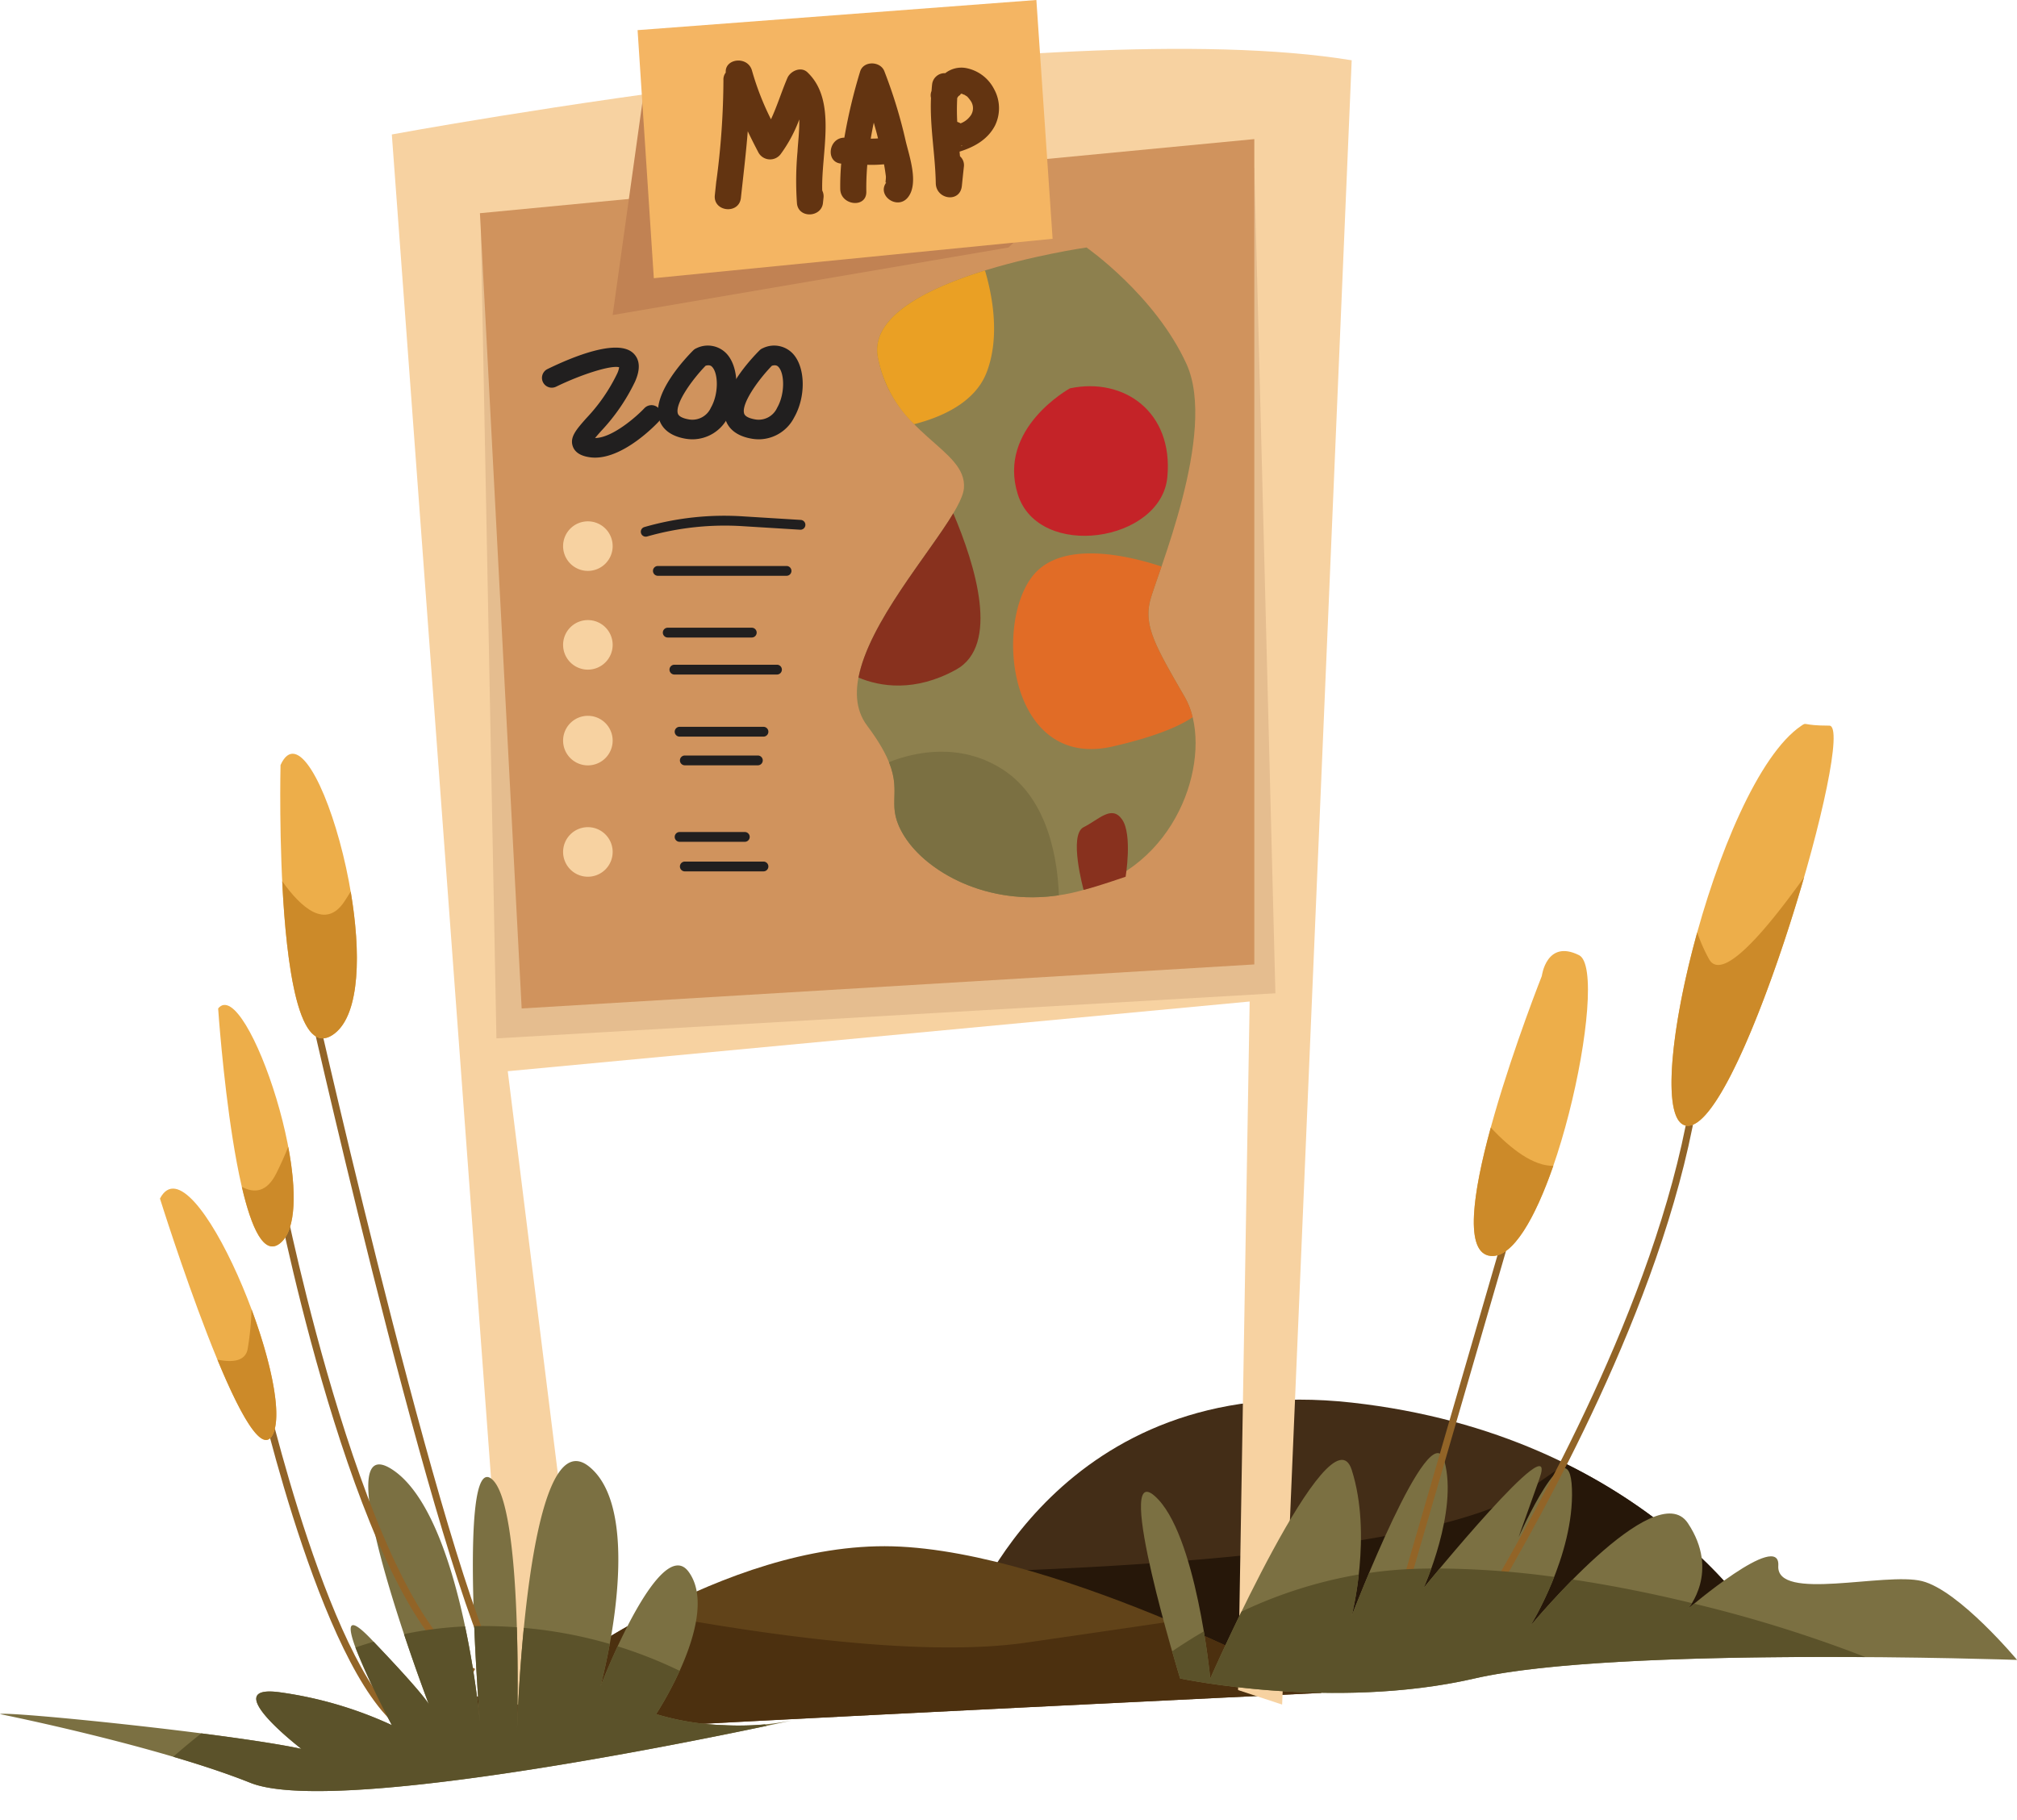 <?xml version="1.0" encoding="UTF-8" standalone="no"?><svg xmlns="http://www.w3.org/2000/svg" xmlns:xlink="http://www.w3.org/1999/xlink" contentScriptType="text/ecmascript" fill="#000000" width="411.7" zoomAndPan="magnify" contentStyleType="text/css" viewBox="0.0 0.0 411.7 371.5" height="371.5" preserveAspectRatio="xMidYMid meet" version="1"><g><g><path fill="#432d17" d="M197.815,329.852s18.457-50.164,78.085-43.54,83.291,45.622,83.291,45.622-123.043,12.117-144.339,8.8S197.815,329.852,197.815,329.852Z"/></g><g><path fill="#261709" d="M319.633,298.815c-2.241,1.481-4.621,3.118-7.156,4.949-17.44,12.591-80.938,16.06-110.039,17a58.692,58.692,0,0,0-4.623,9.091s-4.259,7.572,17.037,10.884,144.339-8.8,144.339-8.8S347.439,312.57,319.633,298.815Z"/></g><g><path fill="#614319" d="M111.685,342.629s35.967-27.92,70.513-26.975,87.549,29.92,87.549,29.92-125.883,6.045-150.491,7.7-27.921-5.323-27.921-5.323Z"/></g><g><path fill="#4c300f" d="M239.009,331c-8.321,1.225-18.206,2.671-29.538,4.309-20.27,2.932-51.212-1.175-76.656-5.908a157.993,157.993,0,0,0-21.13,13.225l-17.988,4.7.522,3.047.012.006.848.422c3.667,1.7,10.746,3.371,24.177,2.466,24.608-1.656,150.491-7.7,150.491-7.7S256.537,338.353,239.009,331Z"/></g><g><path fill="#f7d2a1" d="M103.641,347.952,79.977,27.448S215.325,2.366,275.9,12.305L261.7,347.952l-8.991-2.959,2.365-140.553L103.641,218.666,119.73,347.952Z"/></g><g><path fill="#e5bd8f" d="M98.144 47.014L101.329 211.965 260.329 202.764 256.024 34.264 98.144 47.014z"/></g><g><path fill="#d0935d" d="M97.96 43.52L106.479 205.859 256.024 196.869 256.024 28.395 97.96 43.52z"/></g><g><path fill="#7b7042" d="M0,349.9c1.42-.65,46.851,3.951,61.521,7.093,0,0-17.509-13.421-4.259-11.528a80.542,80.542,0,0,1,22.715,6.681S64.361,322.7,75.719,334.558s11.83,13.394,11.83,13.394-21.769-57.143-7.572-48.034S97.96,351.5,97.96,351.5s-4.445-54.543,2.274-49.691,5.3,51.464,5.3,51.464,1.892-64.087,14.67-53.931,1.42,50.619,0,52.158,13.726-39.663,20.35-30.656-6.626,29.058-6.626,29.058a53.24,53.24,0,0,0,13.725,2.246,53.467,53.467,0,0,0,14.2-1S70.041,371.5,51.11,363.926,0,349.9,0,349.9Z"/></g><g><path fill="#7b7042" d="M240.88,342.629s-13.725-44.724-5.206-37.269,11.357,37.269,11.357,37.269,24.61-55.842,28.869-42.592,0,29.815,0,29.815,16.09-41.9,18.93-31.6-4.26,25.92-4.26,25.92,27.922-34.314,23.663-22.362l-4.259,11.951s10.409-23.428,10.883-9.822-8.518,27.994-8.518,27.994,25.555-30.95,32.181-21.012,0,17.51,0,17.51,18.929-16.191,18.457-8.805,21.77,1.234,29.341,3.126,19.4,16.09,19.4,16.09S329.849,336,300.981,342.629,240.88,342.629,240.88,342.629Z"/></g><g><path fill="#926427" d="M285.1,332.131l-1.365-.4,22.716-78.214,1.364.4Zm20.607-7.307c8.252-14.32,33.365-57.9,40.458-98.49l-1.4-.244c-7.051,40.346-32.07,83.76-40.29,98.026-2.551,4.425-2.786,4.868-2.786,5.263l1.4.137C303.207,329.166,304.31,327.25,305.708,324.824ZM103.973,344.367C92.589,329.319,64.857,206.939,64.579,205.7l-1.384.314c1.141,5.051,28.078,123.915,39.647,139.207Zm-7-3.684c-22.061-11.671-38.844-95.309-39.012-96.152l-1.392.274c.686,3.472,17.085,85.148,39.742,97.135Zm-12.981,11.97c-16.2-8.876-30.154-70.079-30.294-70.7l-1.384.314c.573,2.546,14.242,62.447,31,71.629Z"/></g><g><path fill="#edae4a" d="M32.652,244.668s18.134,57.981,23.028,48.157S39.277,231.891,32.652,244.668Z"/></g><g><path fill="#edae4a" d="M44.527,205.859s3.744,55.491,12.735,47.858S50.249,198.76,44.527,205.859Z"/></g><g><path fill="#edae4a" d="M57.262,156.171s-1.536,64.6,11.063,54.777S63.888,141.5,57.262,156.171Z"/></g><g><path fill="#edae4a" d="M314.706,199.236s-22.242,56.078-10.411,57.143,24.659-58.088,18.009-61.4S314.706,199.236,314.706,199.236Z"/></g><g><path fill="#edae4a" d="M367.71,148.125C350.1,159.935,333.7,231,344.791,229.787s34.276-81.662,28.6-81.662S368.889,147.334,367.71,148.125Z"/></g><g><path fill="#211f1f" d="M121.457,93.416a7.521,7.521,0,0,1-1.3-.111c-.652-.115-2.637-.465-3.241-2.188-.657-1.877.7-3.415,2.756-5.744a35.816,35.816,0,0,0,6.275-9.055,4.552,4.552,0,0,0,.429-1.349c-1.575-.459-7.515,1.357-12.871,3.967a2,2,0,0,1-1.754-3.6c5.182-2.527,14.35-6.3,17.536-3.214,1.355,1.314,1.459,3.276.308,5.833a39.76,39.76,0,0,1-6.924,10.06c-.4.451-.844.957-1.21,1.4,3.527-.014,8.5-4.415,10.058-6.077a2,2,0,0,1,2.918,2.737C133.692,86.876,127.378,93.416,121.457,93.416Z"/></g><g><path fill="#211f1f" d="M141.389,89.678a8.928,8.928,0,0,1-1.684-.163c-3.481-.663-4.734-2.5-5.172-3.933-1.592-5.192,5.53-12.629,6.974-14.068a1.987,1.987,0,0,1,.661-.436,5.249,5.249,0,0,1,6.256,1.248c2.465,2.825,2.53,8.729.141,12.894A8.148,8.148,0,0,1,141.389,89.678Zm2.633-15.017c-2.853,2.944-6.271,7.772-5.664,9.748.21.682,1.255,1.016,2.095,1.176A4.141,4.141,0,0,0,145.1,83.23c1.61-2.806,1.518-6.9.315-8.274C145.234,74.753,144.924,74.4,144.022,74.661Z"/></g><g><path fill="#211f1f" d="M154.92,89.678a8.91,8.91,0,0,1-1.683-.163c-3.481-.663-4.734-2.5-5.172-3.933-1.593-5.192,5.53-12.629,6.974-14.068a1.983,1.983,0,0,1,.66-.436,5.249,5.249,0,0,1,6.256,1.248c2.466,2.824,2.53,8.729.141,12.894A8.148,8.148,0,0,1,154.92,89.678Zm2.634-15.017c-2.854,2.944-6.272,7.772-5.665,9.748.21.682,1.256,1.016,2.1,1.176a4.141,4.141,0,0,0,4.642-2.355c1.609-2.807,1.518-6.9.315-8.274C158.766,74.753,158.454,74.4,157.554,74.661Z"/></g><g><path fill="#f7d2a1" d="M125.053,111.478A5.058,5.058,0,1,1,120,106.421,5.058,5.058,0,0,1,125.053,111.478Z"/></g><g><path fill="#f7d2a1" d="M125.053,131.635A5.058,5.058,0,1,1,120,126.577,5.057,5.057,0,0,1,125.053,131.635Z"/></g><g><path fill="#f7d2a1" d="M125.053,151.18A5.058,5.058,0,1,1,120,146.121,5.057,5.057,0,0,1,125.053,151.18Z"/></g><g><path fill="#f7d2a1" d="M125.053,173.906A5.058,5.058,0,1,1,120,168.85,5.057,5.057,0,0,1,125.053,173.906Z"/></g><g><path fill="#211f1f" d="M131.8,109.55a1,1,0,0,1-.317-1.948,58.757,58.757,0,0,1,20.432-2.18l11.535.71a1,1,0,0,1-.123,2l-11.535-.71a57.752,57.752,0,0,0-19.676,2.082A1.022,1.022,0,0,1,131.8,109.55Z"/></g><g><path fill="#211f1f" d="M160.546,117.536H134.281a1,1,0,0,1,0-2h26.265a1,1,0,0,1,0,2Z"/></g><g><path fill="#211f1f" d="M153.448,130.136H136.294a1,1,0,0,1,0-2h17.154a1,1,0,0,1,0,2Z"/></g><g><path fill="#211f1f" d="M158.593,137.692h-20.94a1,1,0,0,1,0-2h20.94a1,1,0,0,1,0,2Z"/></g><g><path fill="#211f1f" d="M155.838,150.367h-17.12a1,1,0,0,1,0-2h17.12a1,1,0,0,1,0,2Z"/></g><g><path fill="#211f1f" d="M154.69,156.223H139.782a1,1,0,1,1,0-2H154.69a1,1,0,0,1,0,2Z"/></g><g><path fill="#211f1f" d="M152.027,171.84H138.718a1,1,0,0,1,0-2h13.309a1,1,0,0,1,0,2Z"/></g><g><path fill="#211f1f" d="M155.838,177.875H139.782a1,1,0,0,1,0-2h16.056a1,1,0,0,1,0,2Z"/></g><g><path fill="#8d804e" d="M221.772,50.52s-45.609,6.494-42.592,22.412,18.279,18.582,17.569,26.746S167,134.815,176.992,148.125s2.365,14.375,7.689,22.716,21.119,16.5,39.22,9.938,23.781-28.394,17.924-38.509-8.341-14.375-7.1-19.522S248.569,88.319,242.18,74.3,221.772,50.52,221.772,50.52Z"/></g><g><path fill="#c42328" d="M218.4,79.269s-14.907,8.163-10.648,21.651,29.282,9.76,30.524-3.55S229.4,76.961,218.4,79.269Z"/></g><g><path fill="#7b7042" d="M184.681,170.841c4.545,7.12,16.721,14.1,31.446,11.913-.2-6.436-1.856-19.586-11.569-25.756-8.6-5.462-17.808-3.542-23.107-1.416C184.163,162.3,180.579,164.413,184.681,170.841Z"/></g><g><path fill="#e16c26" d="M243.44,146.407a15.63,15.63,0,0,0-1.615-4.137c-5.856-10.117-8.341-14.375-7.1-19.522.291-1.208,1.21-3.754,2.359-7.107-6.811-2.243-20.445-5.493-26.317,1.952-7.986,10.124-4.614,39.583,16.327,34.792C235.933,150.363,240.779,148.215,243.44,146.407Z"/></g><g><path fill="#88311e" d="M175.235,138.314c4.367,1.846,11.5,3.033,19.917-1.622,8.975-4.962,3.942-21.284-.571-31.906C189.539,113.207,177.361,127.146,175.235,138.314Z"/></g><g><path fill="#eaa024" d="M179.18,72.932a25.753,25.753,0,0,0,7.413,13.654c5.29-1.342,12.336-4.265,14.77-10.512,2.944-7.553,1-16.463-.31-20.857C189.451,58.8,177.594,64.562,179.18,72.932Z"/></g><g><path fill="#88311e" d="M221.185,181.654s-3.129-11.25,0-12.8,5.733-4.633,7.863-1.557.71,11.671.71,11.671S224.124,180.932,221.185,181.654Z"/></g><g><path fill="#5b522a" d="M156.127,351.994a62.288,62.288,0,0,1-8.475.156,53.24,53.24,0,0,1-13.725-2.246,71.425,71.425,0,0,0,4.8-8.84,91.634,91.634,0,0,0-12.655-5c-1.332,2.868-2.532,5.711-3.5,8.166.634-2.476,1.3-5.435,1.889-8.65a91.052,91.052,0,0,0-17.539-3.281c-1.1,11.265-1.391,20.978-1.391,20.978s.3-9.933-.034-21.1c-2.811-.2-5.708-.294-8.7-.236h0c.419,10.449,1.162,19.568,1.162,19.568A184.7,184.7,0,0,0,94.927,332a77.533,77.533,0,0,0-12.463,1.576c2.662,8.008,5.039,14.26,5.082,14.372-.048-.122-.877-1.922-11.283-12.817q-1.881.549-3.712,1.174a172.037,172.037,0,0,0,7.426,15.849,80.542,80.542,0,0,0-22.715-6.681C44.012,343.576,61.521,357,61.521,357c-4.574-.979-12.14-2.1-20.43-3.161-2.045,1.609-3.957,3.211-5.726,4.771,5.6,1.652,11.076,3.451,15.745,5.319,16.175,6.469,85.543-7.444,105.4-11.633C156.387,352.2,156.252,352.093,156.127,351.994Z"/></g><g><path fill="#5b522a" d="M345.805,327.361c-.8.659-1.285,1.071-1.285,1.071a9.881,9.881,0,0,0,.835-1.182c-7.7-1.87-15.951-3.56-24.348-4.82-4.958,5.011-8.668,9.5-8.668,9.5a67.239,67.239,0,0,0,4.9-10.039,183.386,183.386,0,0,0-23.364-1.711c-2,2.388-3.3,3.989-3.3,3.989s.7-1.548,1.578-3.987q-1.812.015-3.6.076a85.464,85.464,0,0,0-9.1.829c-2.1,5-3.548,8.761-3.548,8.761a68.1,68.1,0,0,0,1.444-8.448,91.849,91.849,0,0,0-23.946,7.588c-3.714,7.617-6.367,13.637-6.367,13.637s-.39-4.088-1.312-9.609c-2.3,1.333-4.451,2.7-6.47,4.074.957,3.338,1.631,5.535,1.631,5.535s31.234,6.627,60.1,0c17.258-3.961,53.454-4.539,79.782-4.363A272.48,272.48,0,0,0,345.805,327.361Z"/></g><g><path fill="#cc8a29" d="M348.829,195.764a33.609,33.609,0,0,1-2.4-5.436c-5.666,20.4-7.52,40.1-1.637,39.459,6.41-.7,16.867-27.892,23.45-50.707C359.548,191.244,351.341,200.368,348.829,195.764Z"/></g><g><path fill="#cc8a29" d="M317.053,237.98c-4.006.077-8.574-3.335-12.765-7.811-3.608,13.192-5.523,25.712.007,26.21C308.775,256.783,313.4,248.547,317.053,237.98Z"/></g><g><path fill="#cc8a29" d="M71.581,181.988c-.389.639-.8,1.3-1.252,1.985-3.848,5.886-8.928,1.262-12.727-4.094.846,17.293,3.39,36.784,10.723,31.069C73.535,206.888,73.675,194.309,71.581,181.988Z"/></g><g><path fill="#cc8a29" d="M58.838,234.11c-.7,1.716-1.5,3.517-2.434,5.4-1.917,3.853-4.465,4.136-7.042,2.759,1.966,8.45,4.573,14.27,7.9,11.446C60.539,250.936,60.494,242.881,58.838,234.11Z"/></g><g><path fill="#cc8a29" d="M50.532,275.463c-.519,2.428-3.106,2.7-6.156,2.081,4.552,11.016,9.178,19.55,11.3,15.281,2-4.013-.373-14.919-4.331-25.544A57.414,57.414,0,0,1,50.532,275.463Z"/></g><g><path fill="#c18253" d="M131.796 16.053L125.053 64.307 205.86 50.52 209.471 47.014 131.796 16.053z"/></g><g><path fill="#f4b563" d="M130.141 6.152L133.455 56.789 214.852 48.744 211.54 0 130.141 6.152z"/></g><g><path fill="#633411" d="M164.792,14.744c-1.312-1.236-3.463-.252-4.077,1.18-1.185,2.767-2.072,5.7-3.348,8.427a56.165,56.165,0,0,1-3.863-9.9c-.837-3.121-5.612-2.539-5.364.36a2.283,2.283,0,0,0-.477,1.533,158.878,158.878,0,0,1-1.423,20.491c-.009.055-.027.1-.033.161q-.15,1.419-.3,2.84c-.361,3.431,4.951,3.988,5.321.56.492-4.538,1.044-9.062,1.4-13.6q1.014,2.113,2.11,4.2a2.709,2.709,0,0,0,4.595.483,29.025,29.025,0,0,0,3.813-7.095c.045,2.441-.293,5.027-.36,6.545a64.889,64.889,0,0,0-.107,10.661c.368,3.042,4.989,2.806,5.3-.156.037-.357.074-.708.112-1.064a2.569,2.569,0,0,0-.262-1.479C167.6,31.093,170.9,20.511,164.792,14.744Z"/></g><g><path fill="#633411" d="M180.49,14.49c-.835-2.043-4.268-2.113-4.93.126A110.134,110.134,0,0,0,172.346,28.1c-3.282.031-3.865,5.051-.649,5.294-.138,1.718-.217,3.444-.189,5.183.056,3.4,5.378,4,5.322.56a53.789,53.789,0,0,1,.2-5.5,25.805,25.805,0,0,0,3.407-.1c.156.786.269,1.578.373,2.373.092.7-.271,1.781.18,1.229-2.187,2.683,2.143,5.834,4.312,3.17,2.289-2.81.307-8.409-.414-11.429A100.035,100.035,0,0,0,180.49,14.49Zm-2.138,10.548c.161.577.324,1.154.483,1.731.136.492.254.991.382,1.486q-.743.048-1.488.046C177.915,27.21,178.119,26.122,178.352,25.038Z"/></g><g><path fill="#633411" d="M202.9,18.178a8.133,8.133,0,0,0-5.886-4.315,5.352,5.352,0,0,0-4.077,1.078,2.563,2.563,0,0,0-2.679,2.293c-.058.452-.081.9-.119,1.351a2.264,2.264,0,0,0-.109,1.4c-.258,5.825.872,11.567.977,17.414.06,3.346,4.951,4.084,5.322.559q.2-1.954.41-3.9a2.43,2.43,0,0,0-.793-2.161c-.028-.315-.056-.631-.086-.946,2.978-.922,5.768-2.462,7.249-5.348A8.069,8.069,0,0,0,202.9,18.178Zm-6.771,11.687c.073-.067.126-.152.195-.222l.058.072Zm2.13-6.474a4.4,4.4,0,0,1-2.189,1.79,3.006,3.006,0,0,0-.684-.3,45.229,45.229,0,0,1,0-4.885c.11-.171.231-.342.356-.5-.264.34.682-.476.137-.156.579-.34.212-.2.8-.115-.512-.077-.076.041.2.13.035.046.477.3.556.368a7.711,7.711,0,0,1,.71.888A2.625,2.625,0,0,1,198.254,23.391Z"/></g></g></svg>